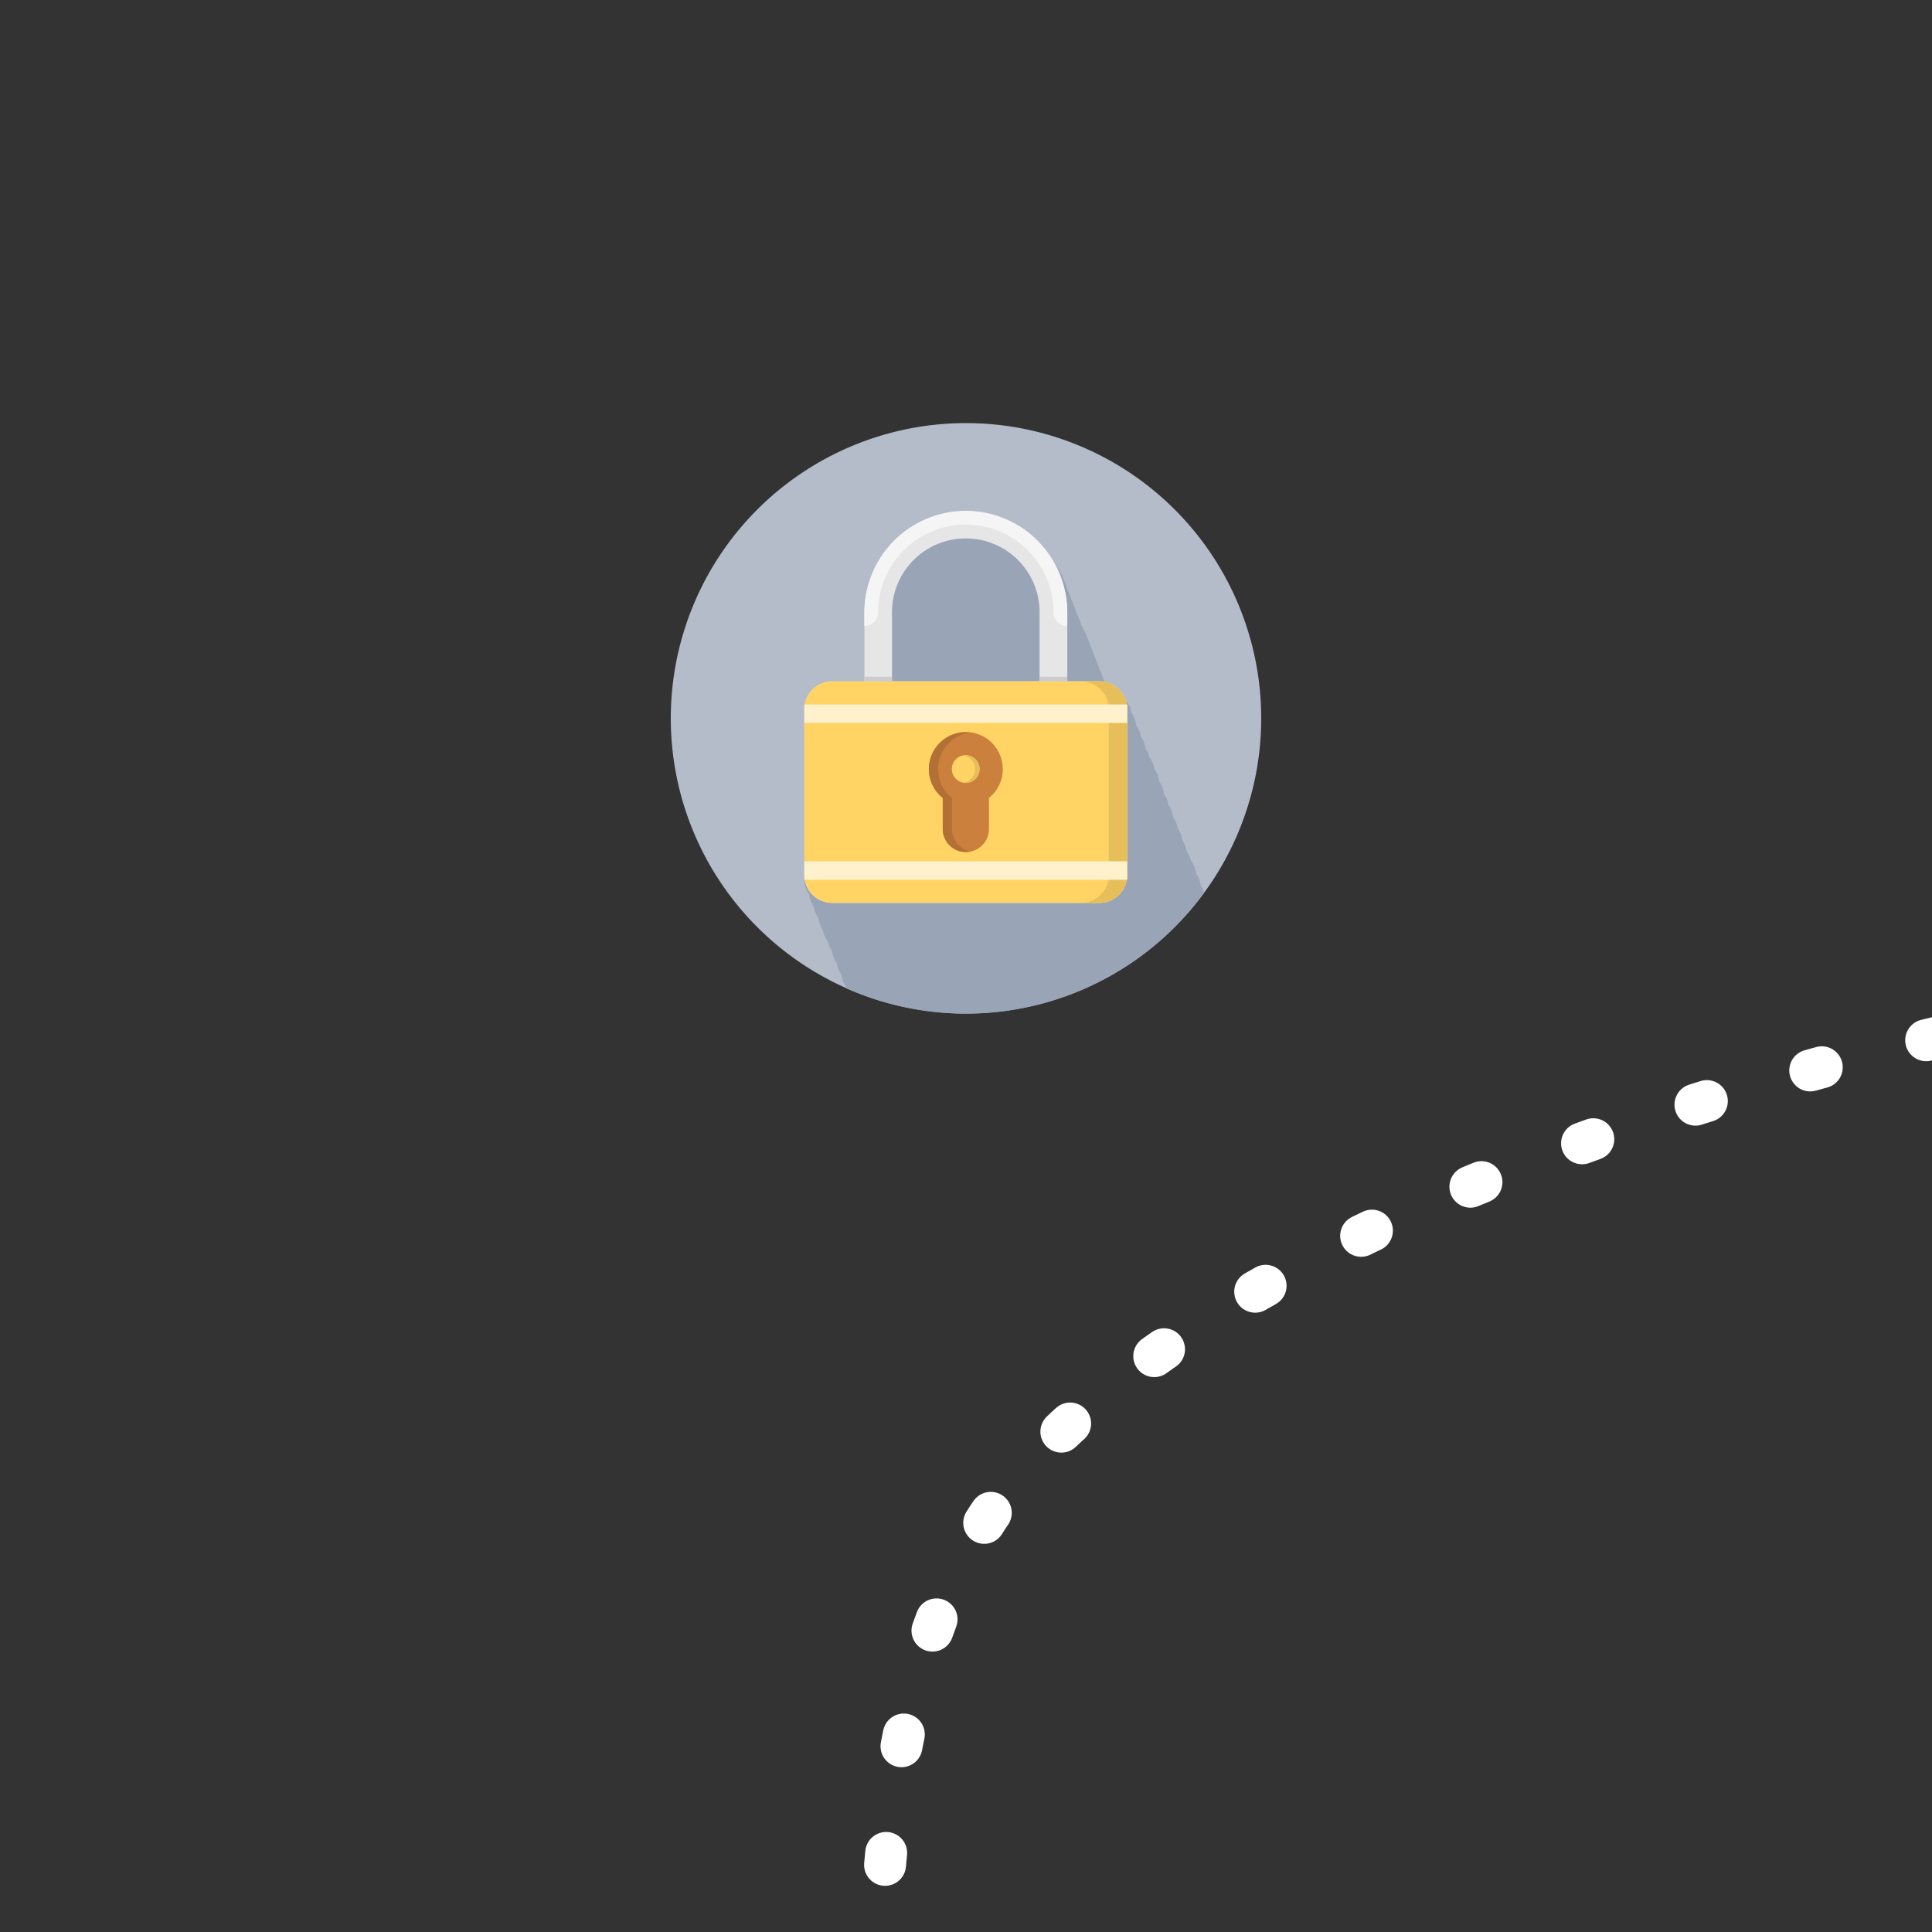<svg xmlns="http://www.w3.org/2000/svg" width="1000" height="1000" viewBox="0 0 1000 1000"><rect x="0" y="0" width="1000" height="1000" fill="#333333" stroke="none"/><defs><style>.cls-1{fill:#b4bcca;}.cls-2{fill:#99a4b7;}.cls-3{fill:#e6e6e6;}.cls-4{fill:#ffd464;}.cls-5{fill:#e6bf5a;}.cls-6{fill:#cc803d;}.cls-7{fill:#b37035;}.cls-8{fill:#f5f5f5;}.cls-9{fill:#fff1cc;}.cls-10{fill:#ccc;}.cls-11{fill:none;stroke:#fff;stroke-linecap:round;stroke-miterlimit:10;stroke-width:21.7px;stroke-dasharray:6.2 55.81;}</style></defs><title>L8_block</title><g id="bloqueados"><path class="cls-1" d="M652.8,371.8A152.8,152.8,0,1,1,500,219,152.8,152.8,0,0,1,652.8,371.8Zm0,0"/><path class="cls-2" d="M623.31,462a11.85,11.85,0,0,0-1.73-3.28,13.37,13.37,0,0,0-2.42-6.43,15.13,15.13,0,0,0-2.79-7,15.66,15.66,0,0,0-2.08-4.63,13.05,13.05,0,0,0-2.28-5.5,14.59,14.59,0,0,0-2.46-6.51,12.53,12.53,0,0,0-2.3-5.53,14,14,0,0,0-2.44-6.47,11.93,11.93,0,0,0-2.32-5.59,13.36,13.36,0,0,0-2.41-6.42,14.88,14.88,0,0,0-2.46-6.49,13,13,0,0,0-2.56-5.93,13,13,0,0,0-2.14-4.68,14.49,14.49,0,0,0-2.46-6.5,12.41,12.41,0,0,0-2.31-5.56,13.85,13.85,0,0,0-2.43-6.45,12,12,0,0,0-2.95-6.37,14.41,14.41,0,0,0-11.07-9.75l-.27-.59a51.66,51.66,0,0,0-2.39-6.11,51.72,51.72,0,0,0-2.39-6.12,52.14,52.14,0,0,0-2.39-6.11,52.37,52.37,0,0,0-4.05-9.42c-.23-.54-.48-1.06-.72-1.59a51.66,51.66,0,0,0-2.39-6.11,51.77,51.77,0,0,0-2.39-6.12,52.19,52.19,0,0,0-2.39-6.11,52.38,52.38,0,0,0-7.22-14.44,52.51,52.51,0,0,0-97.75,26.68V352.7H430.65A14.37,14.37,0,0,0,416.32,367v88.4A13.11,13.11,0,0,0,418.8,463a14.78,14.78,0,0,0,2.45,6.47,12.83,12.83,0,0,0,2.31,5.6,14.15,14.15,0,0,0,2.42,6.43,12.3,12.3,0,0,0,2.57,6,12.49,12.49,0,0,0,2.16,4.72,13.76,13.76,0,0,0,2.42,6.43,11.86,11.86,0,0,0,2.35,5.64,13.13,13.13,0,0,0,2.4,6.4c0,.29.1.58.16.87A152.75,152.75,0,0,0,623.31,462Zm0,0"/><path class="cls-3" d="M583.45,453a14.37,14.37,0,0,1-14.32,14.32H430.65A14.37,14.37,0,0,1,416.32,453V367a14.37,14.37,0,0,1,14.33-14.32H569.12A14.37,14.37,0,0,1,583.45,367Zm0,0"/><path class="cls-4" d="M583.45,453a14.37,14.37,0,0,1-14.32,14.32H430.65A14.37,14.37,0,0,1,416.32,453V367a14.37,14.37,0,0,1,14.33-14.32H569.12A14.37,14.37,0,0,1,583.45,367Zm0,0"/><path class="cls-5" d="M569.12,352.7h-9.55A14.37,14.37,0,0,1,573.9,367v86a14.37,14.37,0,0,1-14.32,14.32h9.55A14.37,14.37,0,0,0,583.45,453V367a14.37,14.37,0,0,0-14.32-14.32Zm0,0"/><path class="cls-3" d="M461.69,352.7V316.89a38.2,38.2,0,0,1,76.4,0V352.7h14.33V316.89a52.53,52.53,0,0,0-105.05,0V352.7Zm0,0"/><path class="cls-6" d="M519,398.06a19.1,19.1,0,1,0-31,14.9V429.1a11.94,11.94,0,0,0,23.88,0V413a19.05,19.05,0,0,0,7.16-14.9Zm0,0"/><path class="cls-7" d="M492.73,429.1V413a19.08,19.08,0,0,1,9.55-33.83,19.5,19.5,0,0,0-2.39-.16,19.09,19.09,0,0,0-11.94,34V429.1A11.94,11.94,0,0,0,499.89,441a11.69,11.69,0,0,0,2.39-.25,11.93,11.93,0,0,1-9.55-11.69Zm0,0"/><path class="cls-8" d="M499.89,264.36a52.58,52.58,0,0,0-52.52,52.52v7.16a7.16,7.16,0,0,0,7.16-7.16,45.36,45.36,0,1,1,90.73,0,7.16,7.16,0,0,0,7.16,7.16v-7.16a52.58,52.58,0,0,0-52.53-52.52Zm0,0"/><path class="cls-4" d="M507,398.06a7.16,7.16,0,1,1-7.16-7.16,7.16,7.16,0,0,1,7.16,7.16Zm0,0"/><path class="cls-5" d="M499.89,390.9a7.3,7.3,0,0,0-1.19.12,7.14,7.14,0,0,1,0,14.09,7.65,7.65,0,0,0,1.19.12,7.16,7.16,0,1,0,0-14.33Zm0,0"/><rect class="cls-9" x="416.32" y="364.64" width="167.13" height="9.55"/><rect class="cls-9" x="416.32" y="445.81" width="167.13" height="9.55"/><rect class="cls-10" x="447.36" y="350.31" width="14.32" height="2.39"/><rect class="cls-10" x="538.09" y="350.31" width="14.32" height="2.39"/></g><g id="camino_bloqueado" data-name="camino bloqueado"><path class="cls-11" d="M1003,536.95C813.24,582.4,624.58,658.67,533.1,757.36c-51.16,55.2-71.92,139.63-77.17,238.28"/></g></svg>
